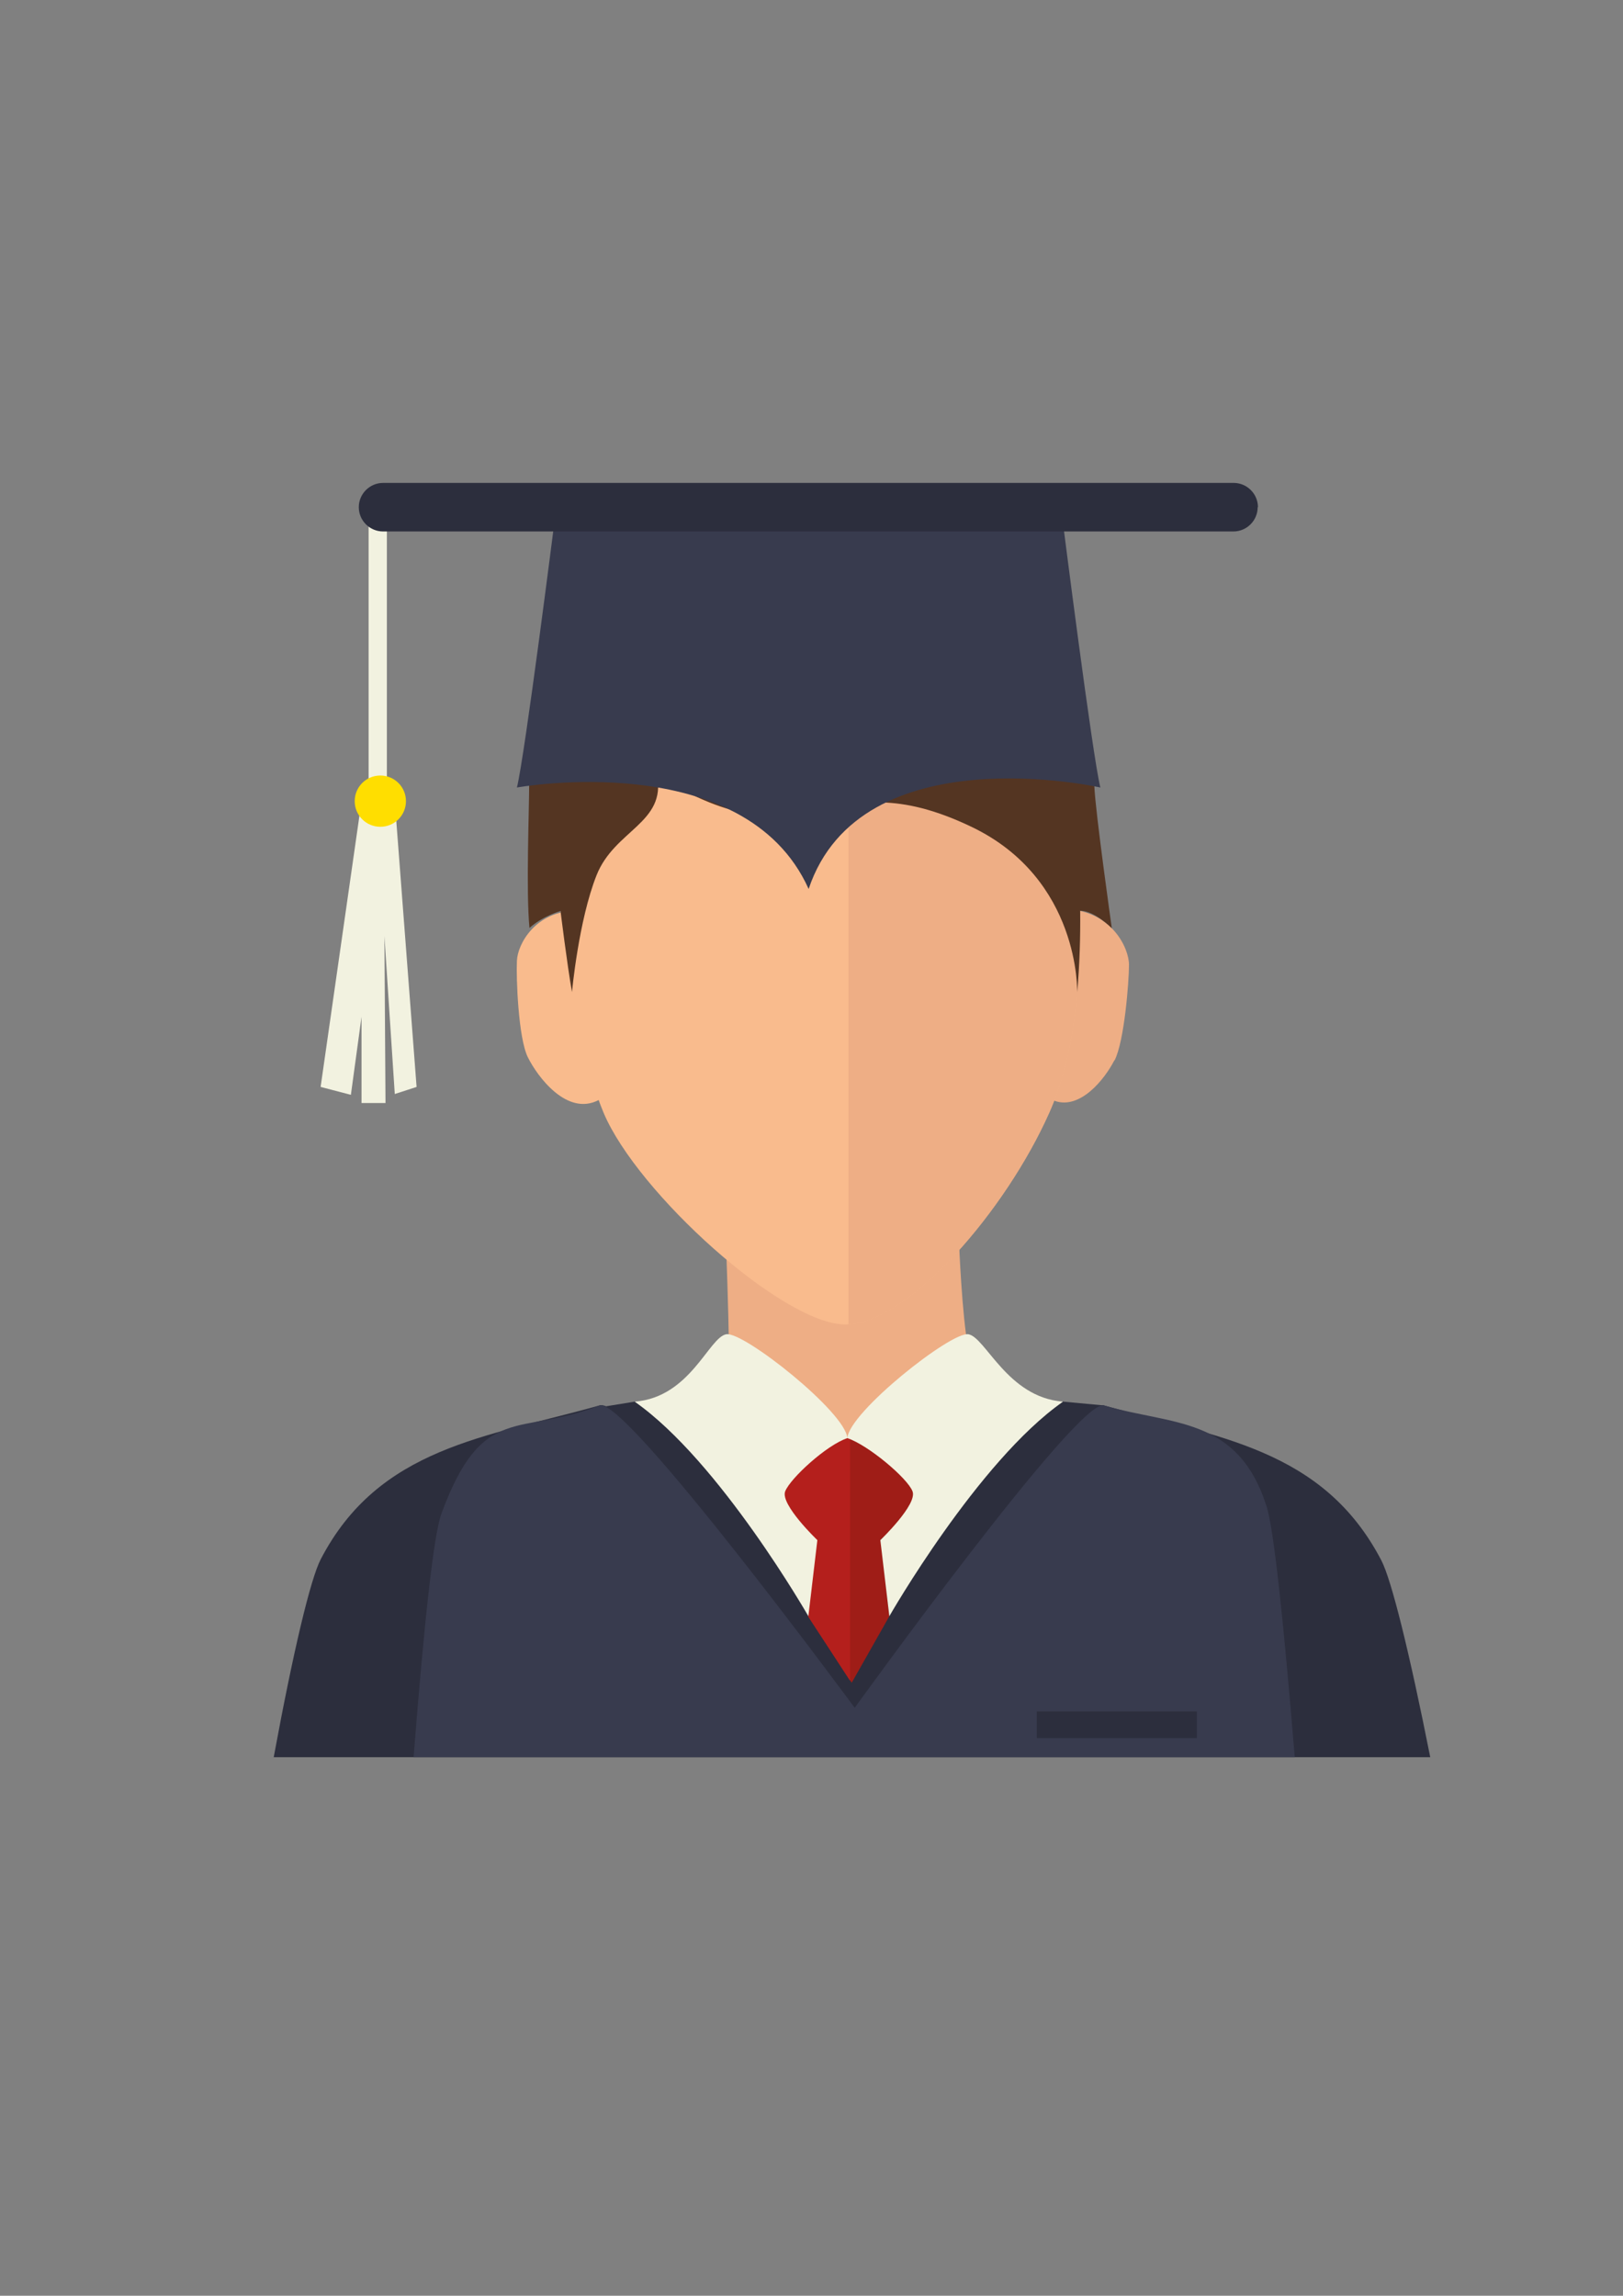 <?xml version="1.0" encoding="UTF-8"?>
<svg id="Capa_1" data-name="Capa 1" xmlns="http://www.w3.org/2000/svg" version="1.1" viewBox="0 0 595.3 841.9">
  <rect x="0" y="0" width="595.3" height="841.9" fill="#808080" stroke="none"/>
  <defs>
    <style>
      .cls-1 {
        fill: #383b4e;
      }

      .cls-1, .cls-2, .cls-3, .cls-4, .cls-5, .cls-6, .cls-7, .cls-8, .cls-9 {
        stroke-width: 0px;
      }

      .cls-2 {
        fill: #f2f2e0;
      }

      .cls-3 {
        fill: #eeae85;
      }

      .cls-4 {
        fill: #b41f1c;
      }

      .cls-5 {
        fill: #9f1d17;
      }

      .cls-6 {
        fill: #f9bb8d;
      }

      .cls-7 {
        fill: #ffde00;
      }

      .cls-8 {
        fill: #2c2e3d;
      }

      .cls-9 {
        fill: #543522;
      }
    </style>
  </defs>
  <path class="cls-8" d="M524.6,644.4c-7.7-38.8-14.2-64.9-17.9-72.1-21.5-41.3-60.6-45.3-101.8-56.9-13-3.6-92.5,110.9-92.5,110.9,0,0-79.4-114.5-92.5-110.9-41.3,11.6-80.9,15.2-102.3,56.5-3.7,7.2-10,33.4-17.2,72.5h424.3Z"/>
  <polygon class="cls-8" points="404.9 515.4 389.8 514 232.9 514 222.4 515.7 286.1 637.4 353.7 637.4 404.9 515.4"/>
  <path class="cls-5" d="M336.4,546.5c-.9-6.6-17.3-18.9-25.6-19.1-8.3-.2-25.3,10-24.6,18.1.7,8,12.4,19.1,12.4,19.1l-2.1,28.1,15.9,24.4,13.8-24.4-3.2-28.1s14.3-11.5,13.3-18.1Z"/>
  <path class="cls-4" d="M311.8,616.3v-88.7c-.4,0-.7-.1-1.1-.1-8.3-.2-25.3,10-24.6,18.1.7,8,12.4,19.1,12.4,19.1l-2.1,28.1,15.4,23.6Z"/>
  <path class="cls-3" d="M351.8,456.3s-19.5,22.3-39.7,22.3-45.8-22.3-45.8-22.3c0,0,1,26.6,1,36.5,25.6,15.2,43.4,34.7,43.4,34.7,0,0,20.5-24.4,44.4-33.2-2.3-12.4-3.3-37.9-3.3-37.9Z"/>
  <path class="cls-3" d="M408.7,388.9c-3.6,7-12.4,17.9-21.6,14.9-4.5-1.4-7.5-21.8-9.7-27.8-2.3-5.9-3.1-17.6-2.8-23.8.2-6.2,2.6-19.4,16.6-18.8,16.5.7,22.9,14.2,22.9,20.4,0,6.2-1.7,28.1-5.3,35.1Z"/>
  <path class="cls-6" d="M193.6,387.7c3.5,7.1,14.4,21.8,26,15.7,4.4-2.3,5.2-21.5,7.9-27.3,2.7-5.8,4.1-17.5,4.1-23.7,0-6.2-5.3-18.4-20.2-18.4s-21.6,12.2-21.8,18.4c-.3,6.2.5,28.2,4,35.3Z"/>
  <path class="cls-1" d="M474.9,644.4c-4.1-49.9-7.7-84.1-10.4-92.2-10.6-32.9-34.7-29.5-59.6-36.8-9.5-2.8-91.4,110.9-91.4,110.9,0,0-84.3-114.5-93.6-110.9-29.3,11.6-42.8-1.6-58,39.7-2.9,7.9-6.4,40.9-10.2,89.3h323.2Z"/>
  <path class="cls-6" d="M384.8,408.1c-16.1,36.1-52,77.6-74.8,77.6s-76.2-48.2-88.6-77.6c-12.3-29.4-18.6-88.3-18.8-119.7-.2-31.3,24.2-93.1,92.3-93.1s98.4,61.8,99.6,93.1c1.2,31.3,6.4,83.6-9.7,119.7Z"/>
  <path class="cls-3" d="M394.5,288.4c-1.1-29.1-16.8-84.4-83.3-92.1v289.4c22.8-1.3,57.8-42,73.6-77.5,16.2-36.1,10.9-88.4,9.7-119.7Z"/>
  <polygon class="cls-2" points="152.8 398.6 144.8 401.2 141 343.3 141.4 404.5 132.6 404.5 132.6 372.9 128.7 401.5 117.6 398.6 132.6 293.8 144.8 293.8 152.8 398.6"/>
  <rect class="cls-2" x="135.2" y="186" width="6.7" height="111.2"/>
  <path class="cls-2" d="M389.8,514c-20.3-1.6-28.3-23.6-34.6-24.7-6.3-1.1-43.8,28.6-44.4,38.1,7.6,2.5,22.1,14.7,23.9,19.5,1.9,4.8-11.8,17.9-11.8,17.9l3.3,27.9s32.5-56.8,63.6-78.6Z"/>
  <path class="cls-2" d="M232.9,514c20.3-1.6,27.1-23.6,33.5-24.7,6.3-1.1,43.8,28.6,44.4,38.1-7.6,2.5-20.9,14.7-22.8,19.5-1.9,4.8,11.8,17.9,11.8,17.9l-3.3,27.9s-32.5-56.8-63.6-78.6Z"/>
  <path class="cls-9" d="M395.1,363.9c.9-10,1.2-20.1,1.1-29.9,5.3,0,11.6,6.4,11.6,6.4,0,0-6.1-43.2-6.4-52.1-1.2-31.3-26.2-93.1-106.5-93.1s-101,60.6-100.8,91.9c0,9.9-1.2,39.6.1,53.2,4.9-4.4,11.4-6.2,11.4-6.2,0,0,2.4,19.6,4.2,29.7,0,0,2.4-26.2,9-42.8,6.6-16.7,25.6-19.1,22.2-36.7,57.2,35.5,61-7.1,115.3,18.9,40,19.1,38.8,60.7,38.8,60.7Z"/>
  <path class="cls-1" d="M389.6,190.3h-186.1s-11,86.9-13.9,98.5c0,0,83.5-15.1,107,37.2,19.1-57,107-37.2,107-37.2-2.9-11.6-13.9-98.5-13.9-98.5Z"/>
  <path class="cls-8" d="M461.3,186c0,4.9-4,8.9-8.9,8.9H140.5c-4.9,0-8.9-4-8.9-8.9h0c0-4.9,4-8.9,8.9-8.9h312c4.9,0,8.9,4,8.9,8.9h0Z"/>
  <path class="cls-7" d="M148.9,293.8c0,5.2-4.2,9.4-9.4,9.4s-9.4-4.2-9.4-9.4,4.2-9.4,9.4-9.4,9.4,4.2,9.4,9.4Z"/>
  <rect class="cls-8" x="380.3" y="627.6" width="58.7" height="9.8"/>
</svg>